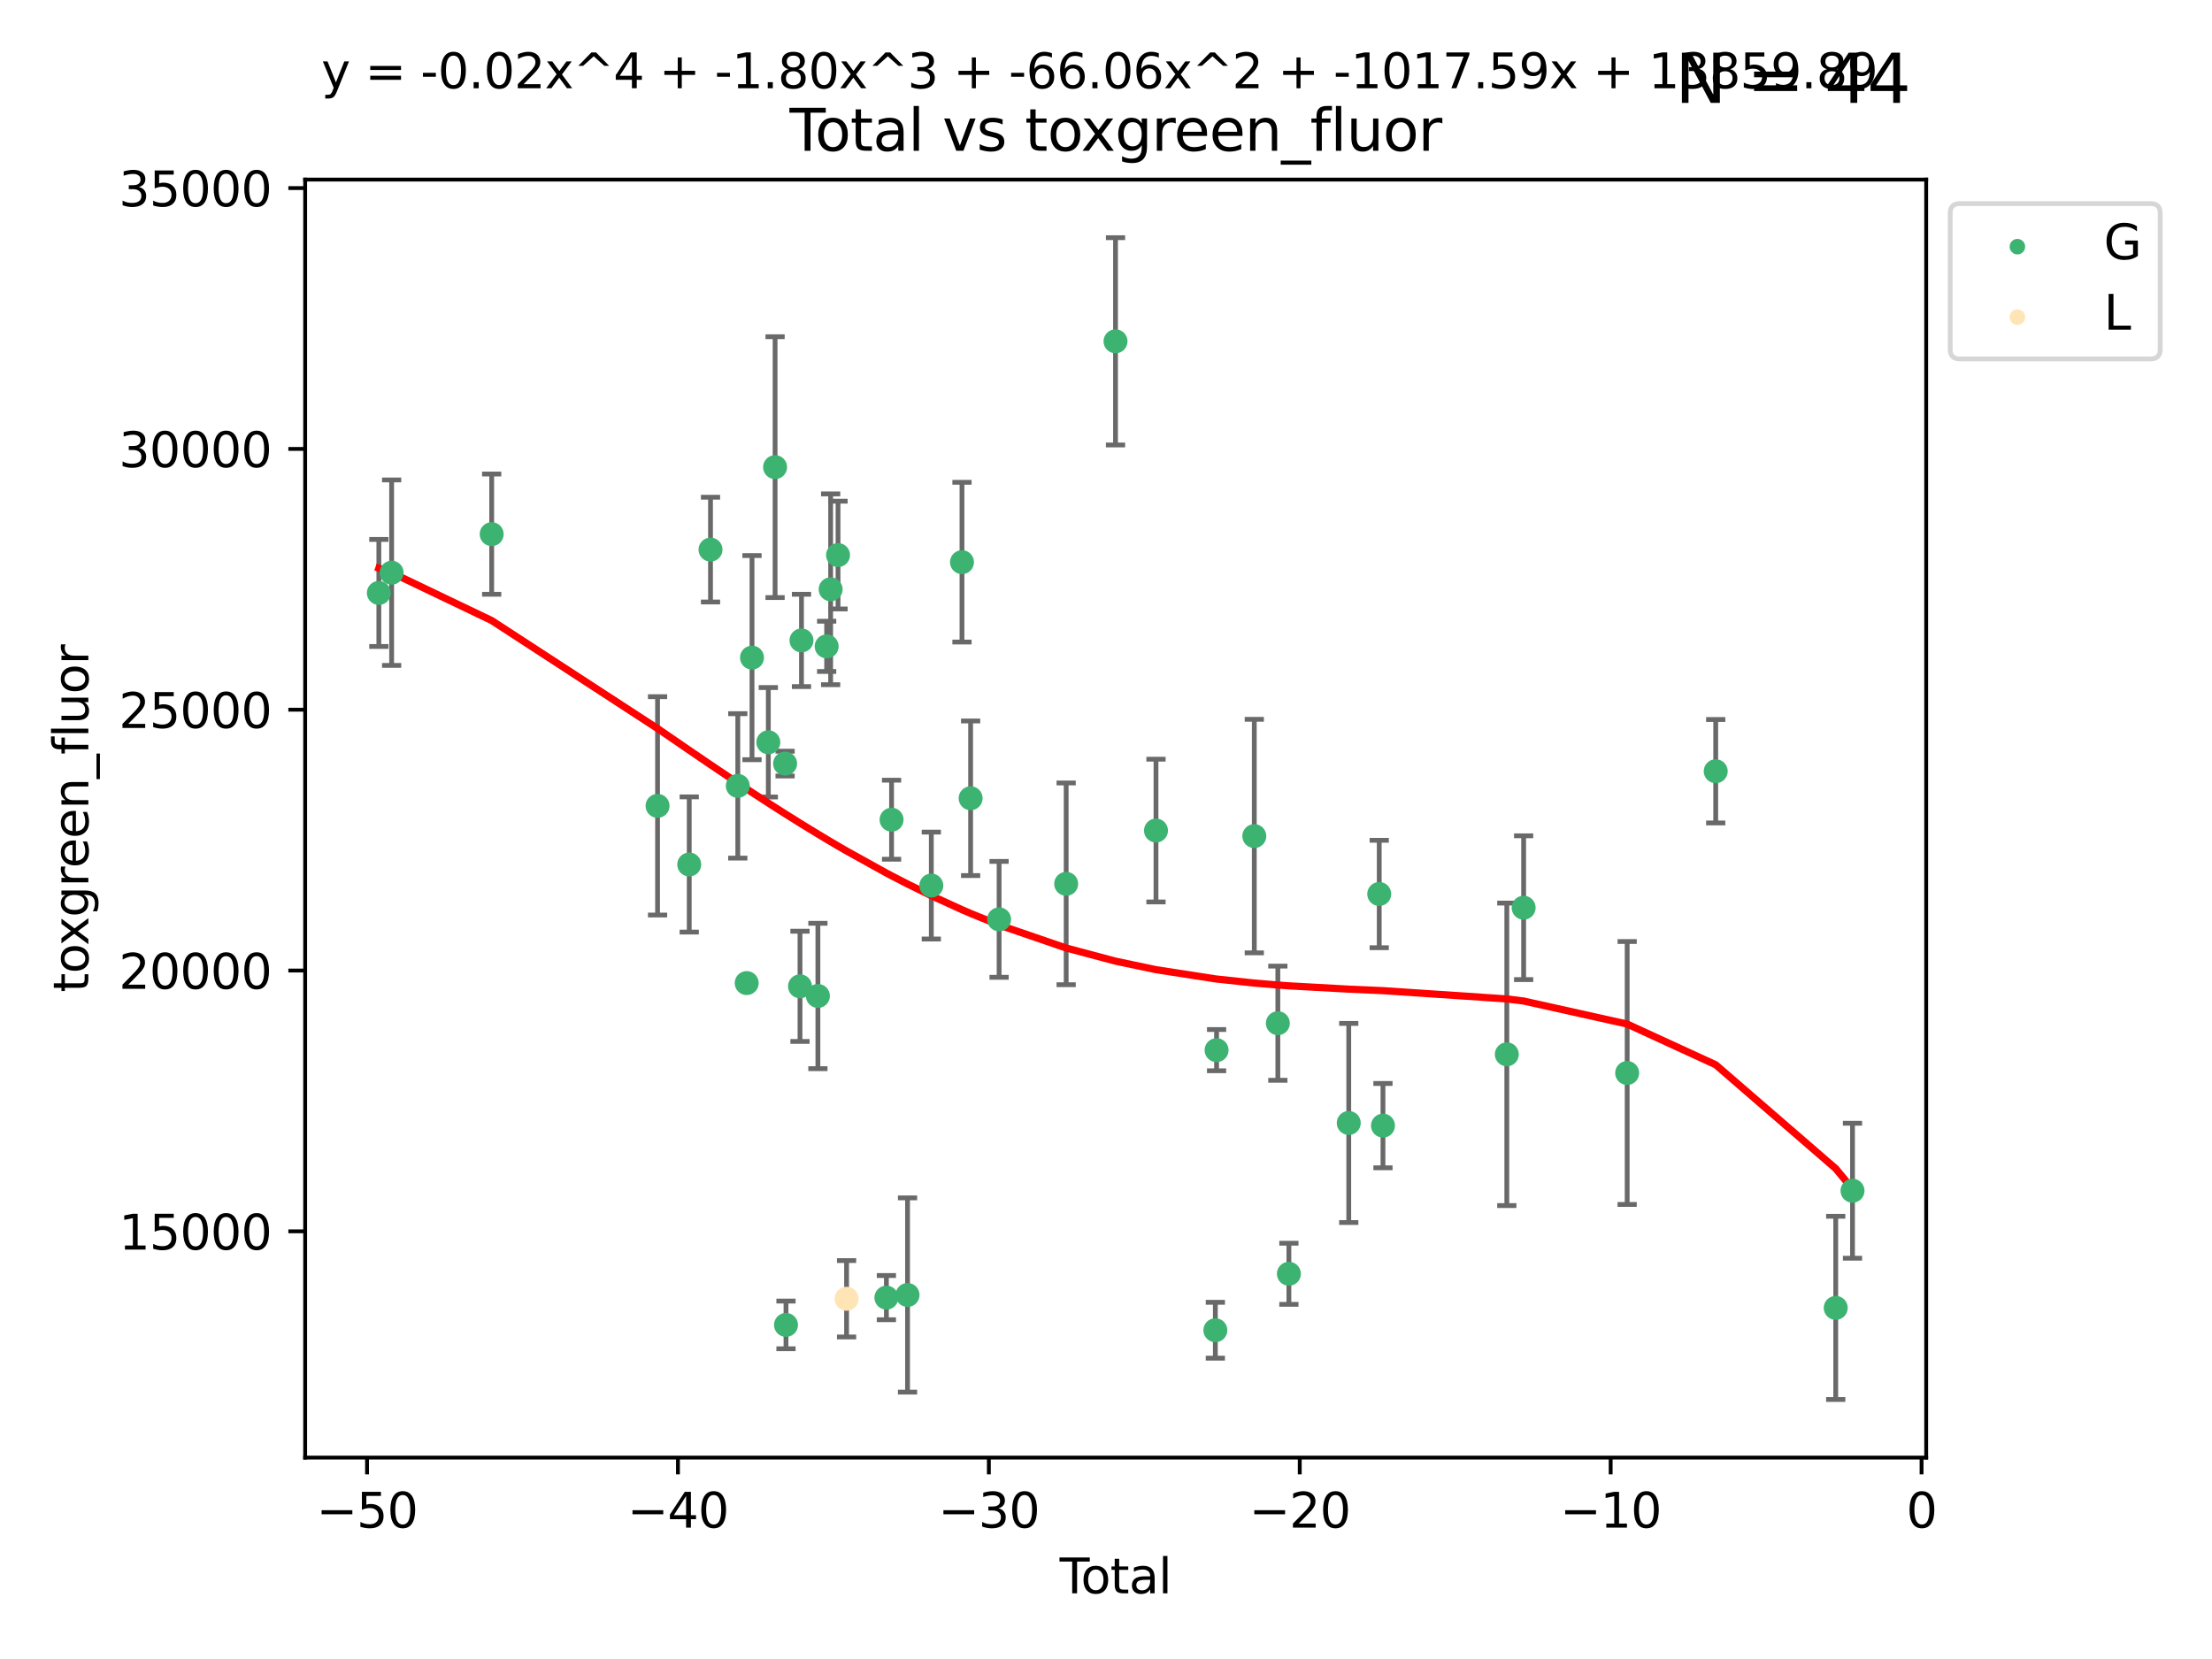 <?xml version="1.0" encoding="utf-8" standalone="no"?>
<!DOCTYPE svg PUBLIC "-//W3C//DTD SVG 1.1//EN"
  "http://www.w3.org/Graphics/SVG/1.1/DTD/svg11.dtd">
<svg xmlns:xlink="http://www.w3.org/1999/xlink" width="460.8pt" height="345.6pt" viewBox="0 0 460.8 345.6" xmlns="http://www.w3.org/2000/svg" version="1.1">
 <defs>
  <style type="text/css">*{stroke-linejoin: round; stroke-linecap: butt}</style>
 </defs>
 <g id="figure_1">
  <g id="patch_1">
   <path d="M 0 345.6 
L 460.8 345.6 
L 460.8 0 
L 0 0 
z
" style="fill: #ffffff"/>
  </g>
  <g id="axes_1">
   <g id="patch_2">
    <path d="M 63.571 303.64 
L 401.26 303.64 
L 401.26 37.411 
L 63.571 37.411 
z
" style="fill: #ffffff"/>
   </g>
   <g id="PathCollection_1">
    <defs>
     <path id="me29cd7995b" d="M 0 1.118 
C 0.297 1.118 0.581 1 0.791 0.791 
C 1 0.581 1.118 0.297 1.118 0 
C 1.118 -0.297 1 -0.581 0.791 -0.791 
C 0.581 -1 0.297 -1.118 0 -1.118 
C -0.297 -1.118 -0.581 -1 -0.791 -0.791 
C -1 -0.581 -1.118 -0.297 -1.118 0 
C -1.118 0.297 -1 0.581 -0.791 0.791 
C -0.581 1 -0.297 1.118 0 1.118 
z
" style="stroke: #3cb371"/>
    </defs>
    <g clip-path="url(#p7c41d86dea)">
     <use xlink:href="#me29cd7995b" x="78.921" y="123.522" style="fill: #3cb371; stroke: #3cb371"/>
     <use xlink:href="#me29cd7995b" x="81.585" y="119.301" style="fill: #3cb371; stroke: #3cb371"/>
     <use xlink:href="#me29cd7995b" x="102.426" y="111.272" style="fill: #3cb371; stroke: #3cb371"/>
     <use xlink:href="#me29cd7995b" x="136.981" y="167.877" style="fill: #3cb371; stroke: #3cb371"/>
     <use xlink:href="#me29cd7995b" x="143.58" y="180.088" style="fill: #3cb371; stroke: #3cb371"/>
     <use xlink:href="#me29cd7995b" x="148.013" y="114.493" style="fill: #3cb371; stroke: #3cb371"/>
     <use xlink:href="#me29cd7995b" x="153.697" y="163.714" style="fill: #3cb371; stroke: #3cb371"/>
     <use xlink:href="#me29cd7995b" x="155.551" y="204.793" style="fill: #3cb371; stroke: #3cb371"/>
     <use xlink:href="#me29cd7995b" x="156.656" y="136.995" style="fill: #3cb371; stroke: #3cb371"/>
     <use xlink:href="#me29cd7995b" x="160.055" y="154.629" style="fill: #3cb371; stroke: #3cb371"/>
     <use xlink:href="#me29cd7995b" x="161.465" y="97.313" style="fill: #3cb371; stroke: #3cb371"/>
     <use xlink:href="#me29cd7995b" x="163.55" y="159.069" style="fill: #3cb371; stroke: #3cb371"/>
     <use xlink:href="#me29cd7995b" x="163.736" y="276.006" style="fill: #3cb371; stroke: #3cb371"/>
     <use xlink:href="#me29cd7995b" x="166.655" y="205.47" style="fill: #3cb371; stroke: #3cb371"/>
     <use xlink:href="#me29cd7995b" x="166.964" y="133.412" style="fill: #3cb371; stroke: #3cb371"/>
     <use xlink:href="#me29cd7995b" x="170.383" y="207.477" style="fill: #3cb371; stroke: #3cb371"/>
     <use xlink:href="#me29cd7995b" x="172.208" y="134.649" style="fill: #3cb371; stroke: #3cb371"/>
     <use xlink:href="#me29cd7995b" x="173.039" y="122.761" style="fill: #3cb371; stroke: #3cb371"/>
     <use xlink:href="#me29cd7995b" x="174.578" y="115.631" style="fill: #3cb371; stroke: #3cb371"/>
     <use xlink:href="#me29cd7995b" x="184.653" y="270.322" style="fill: #3cb371; stroke: #3cb371"/>
     <use xlink:href="#me29cd7995b" x="185.73" y="170.758" style="fill: #3cb371; stroke: #3cb371"/>
     <use xlink:href="#me29cd7995b" x="189.057" y="269.768" style="fill: #3cb371; stroke: #3cb371"/>
     <use xlink:href="#me29cd7995b" x="194.01" y="184.477" style="fill: #3cb371; stroke: #3cb371"/>
     <use xlink:href="#me29cd7995b" x="200.398" y="117.11" style="fill: #3cb371; stroke: #3cb371"/>
     <use xlink:href="#me29cd7995b" x="202.198" y="166.292" style="fill: #3cb371; stroke: #3cb371"/>
     <use xlink:href="#me29cd7995b" x="208.13" y="191.519" style="fill: #3cb371; stroke: #3cb371"/>
     <use xlink:href="#me29cd7995b" x="222.101" y="184.12" style="fill: #3cb371; stroke: #3cb371"/>
     <use xlink:href="#me29cd7995b" x="232.384" y="71.105" style="fill: #3cb371; stroke: #3cb371"/>
     <use xlink:href="#me29cd7995b" x="240.814" y="173.02" style="fill: #3cb371; stroke: #3cb371"/>
     <use xlink:href="#me29cd7995b" x="253.181" y="277.113" style="fill: #3cb371; stroke: #3cb371"/>
     <use xlink:href="#me29cd7995b" x="253.434" y="218.767" style="fill: #3cb371; stroke: #3cb371"/>
     <use xlink:href="#me29cd7995b" x="261.293" y="174.174" style="fill: #3cb371; stroke: #3cb371"/>
     <use xlink:href="#me29cd7995b" x="266.199" y="213.15" style="fill: #3cb371; stroke: #3cb371"/>
     <use xlink:href="#me29cd7995b" x="268.5" y="265.352" style="fill: #3cb371; stroke: #3cb371"/>
     <use xlink:href="#me29cd7995b" x="280.97" y="233.936" style="fill: #3cb371; stroke: #3cb371"/>
     <use xlink:href="#me29cd7995b" x="287.318" y="186.237" style="fill: #3cb371; stroke: #3cb371"/>
     <use xlink:href="#me29cd7995b" x="288.097" y="234.489" style="fill: #3cb371; stroke: #3cb371"/>
     <use xlink:href="#me29cd7995b" x="313.898" y="219.635" style="fill: #3cb371; stroke: #3cb371"/>
     <use xlink:href="#me29cd7995b" x="317.401" y="189.091" style="fill: #3cb371; stroke: #3cb371"/>
     <use xlink:href="#me29cd7995b" x="338.967" y="223.523" style="fill: #3cb371; stroke: #3cb371"/>
     <use xlink:href="#me29cd7995b" x="357.415" y="160.664" style="fill: #3cb371; stroke: #3cb371"/>
     <use xlink:href="#me29cd7995b" x="382.415" y="272.458" style="fill: #3cb371; stroke: #3cb371"/>
     <use xlink:href="#me29cd7995b" x="385.911" y="248.052" style="fill: #3cb371; stroke: #3cb371"/>
    </g>
   </g>
   <g id="PathCollection_2">
    <defs>
     <path id="m2272678ba3" d="M 0 1.118 
C 0.297 1.118 0.581 1 0.791 0.791 
C 1 0.581 1.118 0.297 1.118 0 
C 1.118 -0.297 1 -0.581 0.791 -0.791 
C 0.581 -1 0.297 -1.118 0 -1.118 
C -0.297 -1.118 -0.581 -1 -0.791 -0.791 
C -1 -0.581 -1.118 -0.297 -1.118 0 
C -1.118 0.297 -1 0.581 -0.791 0.791 
C -0.581 1 -0.297 1.118 0 1.118 
z
" style="stroke: #ffe4b5"/>
    </defs>
    <g clip-path="url(#p7c41d86dea)">
     <use xlink:href="#m2272678ba3" x="176.357" y="270.558" style="fill: #ffe4b5; stroke: #ffe4b5"/>
    </g>
   </g>
   <g id="matplotlib.axis_1">
    <g id="xtick_1">
     <g id="line2d_1">
      <defs>
       <path id="m8cf90193c2" d="M 0 0 
L 0 3.5 
" style="stroke: #000000; stroke-width: 0.8"/>
      </defs>
      <g>
       <use xlink:href="#m8cf90193c2" x="76.462" y="303.64" style="stroke: #000000; stroke-width: 0.8"/>
      </g>
     </g>
     <g id="text_1">
      <!-- −50 -->
      <g transform="translate(65.909 318.238)scale(0.1 -0.1)">
       <defs>
        <path id="DejaVuSans-2212" d="M 678 2272 
L 4684 2272 
L 4684 1741 
L 678 1741 
L 678 2272 
z
" transform="scale(0.016)"/>
        <path id="DejaVuSans-35" d="M 691 4666 
L 3169 4666 
L 3169 4134 
L 1269 4134 
L 1269 2991 
Q 1406 3038 1543 3061 
Q 1681 3084 1819 3084 
Q 2600 3084 3056 2656 
Q 3513 2228 3513 1497 
Q 3513 744 3044 326 
Q 2575 -91 1722 -91 
Q 1428 -91 1123 -41 
Q 819 9 494 109 
L 494 744 
Q 775 591 1075 516 
Q 1375 441 1709 441 
Q 2250 441 2565 725 
Q 2881 1009 2881 1497 
Q 2881 1984 2565 2268 
Q 2250 2553 1709 2553 
Q 1456 2553 1204 2497 
Q 953 2441 691 2322 
L 691 4666 
z
" transform="scale(0.016)"/>
        <path id="DejaVuSans-30" d="M 2034 4250 
Q 1547 4250 1301 3770 
Q 1056 3291 1056 2328 
Q 1056 1369 1301 889 
Q 1547 409 2034 409 
Q 2525 409 2770 889 
Q 3016 1369 3016 2328 
Q 3016 3291 2770 3770 
Q 2525 4250 2034 4250 
z
M 2034 4750 
Q 2819 4750 3233 4129 
Q 3647 3509 3647 2328 
Q 3647 1150 3233 529 
Q 2819 -91 2034 -91 
Q 1250 -91 836 529 
Q 422 1150 422 2328 
Q 422 3509 836 4129 
Q 1250 4750 2034 4750 
z
" transform="scale(0.016)"/>
       </defs>
       <use xlink:href="#DejaVuSans-2212"/>
       <use xlink:href="#DejaVuSans-35" x="83.789"/>
       <use xlink:href="#DejaVuSans-30" x="147.412"/>
      </g>
     </g>
    </g>
    <g id="xtick_2">
     <g id="line2d_2">
      <g>
       <use xlink:href="#m8cf90193c2" x="141.229" y="303.64" style="stroke: #000000; stroke-width: 0.8"/>
      </g>
     </g>
     <g id="text_2">
      <!-- −40 -->
      <g transform="translate(130.676 318.238)scale(0.1 -0.1)">
       <defs>
        <path id="DejaVuSans-34" d="M 2419 4116 
L 825 1625 
L 2419 1625 
L 2419 4116 
z
M 2253 4666 
L 3047 4666 
L 3047 1625 
L 3713 1625 
L 3713 1100 
L 3047 1100 
L 3047 0 
L 2419 0 
L 2419 1100 
L 313 1100 
L 313 1709 
L 2253 4666 
z
" transform="scale(0.016)"/>
       </defs>
       <use xlink:href="#DejaVuSans-2212"/>
       <use xlink:href="#DejaVuSans-34" x="83.789"/>
       <use xlink:href="#DejaVuSans-30" x="147.412"/>
      </g>
     </g>
    </g>
    <g id="xtick_3">
     <g id="line2d_3">
      <g>
       <use xlink:href="#m8cf90193c2" x="205.996" y="303.64" style="stroke: #000000; stroke-width: 0.8"/>
      </g>
     </g>
     <g id="text_3">
      <!-- −30 -->
      <g transform="translate(195.444 318.238)scale(0.1 -0.1)">
       <defs>
        <path id="DejaVuSans-33" d="M 2597 2516 
Q 3050 2419 3304 2112 
Q 3559 1806 3559 1356 
Q 3559 666 3084 287 
Q 2609 -91 1734 -91 
Q 1441 -91 1130 -33 
Q 819 25 488 141 
L 488 750 
Q 750 597 1062 519 
Q 1375 441 1716 441 
Q 2309 441 2620 675 
Q 2931 909 2931 1356 
Q 2931 1769 2642 2001 
Q 2353 2234 1838 2234 
L 1294 2234 
L 1294 2753 
L 1863 2753 
Q 2328 2753 2575 2939 
Q 2822 3125 2822 3475 
Q 2822 3834 2567 4026 
Q 2313 4219 1838 4219 
Q 1578 4219 1281 4162 
Q 984 4106 628 3988 
L 628 4550 
Q 988 4650 1302 4700 
Q 1616 4750 1894 4750 
Q 2613 4750 3031 4423 
Q 3450 4097 3450 3541 
Q 3450 3153 3228 2886 
Q 3006 2619 2597 2516 
z
" transform="scale(0.016)"/>
       </defs>
       <use xlink:href="#DejaVuSans-2212"/>
       <use xlink:href="#DejaVuSans-33" x="83.789"/>
       <use xlink:href="#DejaVuSans-30" x="147.412"/>
      </g>
     </g>
    </g>
    <g id="xtick_4">
     <g id="line2d_4">
      <g>
       <use xlink:href="#m8cf90193c2" x="270.763" y="303.64" style="stroke: #000000; stroke-width: 0.8"/>
      </g>
     </g>
     <g id="text_4">
      <!-- −20 -->
      <g transform="translate(260.211 318.238)scale(0.1 -0.1)">
       <defs>
        <path id="DejaVuSans-32" d="M 1228 531 
L 3431 531 
L 3431 0 
L 469 0 
L 469 531 
Q 828 903 1448 1529 
Q 2069 2156 2228 2338 
Q 2531 2678 2651 2914 
Q 2772 3150 2772 3378 
Q 2772 3750 2511 3984 
Q 2250 4219 1831 4219 
Q 1534 4219 1204 4116 
Q 875 4013 500 3803 
L 500 4441 
Q 881 4594 1212 4672 
Q 1544 4750 1819 4750 
Q 2544 4750 2975 4387 
Q 3406 4025 3406 3419 
Q 3406 3131 3298 2873 
Q 3191 2616 2906 2266 
Q 2828 2175 2409 1742 
Q 1991 1309 1228 531 
z
" transform="scale(0.016)"/>
       </defs>
       <use xlink:href="#DejaVuSans-2212"/>
       <use xlink:href="#DejaVuSans-32" x="83.789"/>
       <use xlink:href="#DejaVuSans-30" x="147.412"/>
      </g>
     </g>
    </g>
    <g id="xtick_5">
     <g id="line2d_5">
      <g>
       <use xlink:href="#m8cf90193c2" x="335.531" y="303.64" style="stroke: #000000; stroke-width: 0.8"/>
      </g>
     </g>
     <g id="text_5">
      <!-- −10 -->
      <g transform="translate(324.978 318.238)scale(0.1 -0.1)">
       <defs>
        <path id="DejaVuSans-31" d="M 794 531 
L 1825 531 
L 1825 4091 
L 703 3866 
L 703 4441 
L 1819 4666 
L 2450 4666 
L 2450 531 
L 3481 531 
L 3481 0 
L 794 0 
L 794 531 
z
" transform="scale(0.016)"/>
       </defs>
       <use xlink:href="#DejaVuSans-2212"/>
       <use xlink:href="#DejaVuSans-31" x="83.789"/>
       <use xlink:href="#DejaVuSans-30" x="147.412"/>
      </g>
     </g>
    </g>
    <g id="xtick_6">
     <g id="line2d_6">
      <g>
       <use xlink:href="#m8cf90193c2" x="400.298" y="303.64" style="stroke: #000000; stroke-width: 0.8"/>
      </g>
     </g>
     <g id="text_6">
      <!-- 0 -->
      <g transform="translate(397.117 318.238)scale(0.1 -0.1)">
       <use xlink:href="#DejaVuSans-30"/>
      </g>
     </g>
    </g>
    <g id="text_7">
     <!-- Total -->
     <g transform="translate(220.739 331.917)scale(0.1 -0.1)">
      <defs>
       <path id="DejaVuSans-54" d="M -19 4666 
L 3928 4666 
L 3928 4134 
L 2272 4134 
L 2272 0 
L 1638 0 
L 1638 4134 
L -19 4134 
L -19 4666 
z
" transform="scale(0.016)"/>
       <path id="DejaVuSans-6f" d="M 1959 3097 
Q 1497 3097 1228 2736 
Q 959 2375 959 1747 
Q 959 1119 1226 758 
Q 1494 397 1959 397 
Q 2419 397 2687 759 
Q 2956 1122 2956 1747 
Q 2956 2369 2687 2733 
Q 2419 3097 1959 3097 
z
M 1959 3584 
Q 2709 3584 3137 3096 
Q 3566 2609 3566 1747 
Q 3566 888 3137 398 
Q 2709 -91 1959 -91 
Q 1206 -91 779 398 
Q 353 888 353 1747 
Q 353 2609 779 3096 
Q 1206 3584 1959 3584 
z
" transform="scale(0.016)"/>
       <path id="DejaVuSans-74" d="M 1172 4494 
L 1172 3500 
L 2356 3500 
L 2356 3053 
L 1172 3053 
L 1172 1153 
Q 1172 725 1289 603 
Q 1406 481 1766 481 
L 2356 481 
L 2356 0 
L 1766 0 
Q 1100 0 847 248 
Q 594 497 594 1153 
L 594 3053 
L 172 3053 
L 172 3500 
L 594 3500 
L 594 4494 
L 1172 4494 
z
" transform="scale(0.016)"/>
       <path id="DejaVuSans-61" d="M 2194 1759 
Q 1497 1759 1228 1600 
Q 959 1441 959 1056 
Q 959 750 1161 570 
Q 1363 391 1709 391 
Q 2188 391 2477 730 
Q 2766 1069 2766 1631 
L 2766 1759 
L 2194 1759 
z
M 3341 1997 
L 3341 0 
L 2766 0 
L 2766 531 
Q 2569 213 2275 61 
Q 1981 -91 1556 -91 
Q 1019 -91 701 211 
Q 384 513 384 1019 
Q 384 1609 779 1909 
Q 1175 2209 1959 2209 
L 2766 2209 
L 2766 2266 
Q 2766 2663 2505 2880 
Q 2244 3097 1772 3097 
Q 1472 3097 1187 3025 
Q 903 2953 641 2809 
L 641 3341 
Q 956 3463 1253 3523 
Q 1550 3584 1831 3584 
Q 2591 3584 2966 3190 
Q 3341 2797 3341 1997 
z
" transform="scale(0.016)"/>
       <path id="DejaVuSans-6c" d="M 603 4863 
L 1178 4863 
L 1178 0 
L 603 0 
L 603 4863 
z
" transform="scale(0.016)"/>
      </defs>
      <use xlink:href="#DejaVuSans-54"/>
      <use xlink:href="#DejaVuSans-6f" x="44.084"/>
      <use xlink:href="#DejaVuSans-74" x="105.266"/>
      <use xlink:href="#DejaVuSans-61" x="144.475"/>
      <use xlink:href="#DejaVuSans-6c" x="205.754"/>
     </g>
    </g>
   </g>
   <g id="matplotlib.axis_2">
    <g id="ytick_1">
     <g id="line2d_7">
      <defs>
       <path id="m2538642b64" d="M 0 0 
L -3.5 0 
" style="stroke: #000000; stroke-width: 0.8"/>
      </defs>
      <g>
       <use xlink:href="#m2538642b64" x="63.571" y="256.511" style="stroke: #000000; stroke-width: 0.8"/>
      </g>
     </g>
     <g id="text_8">
      <!-- 15000 -->
      <g transform="translate(24.759 260.31)scale(0.1 -0.1)">
       <use xlink:href="#DejaVuSans-31"/>
       <use xlink:href="#DejaVuSans-35" x="63.623"/>
       <use xlink:href="#DejaVuSans-30" x="127.246"/>
       <use xlink:href="#DejaVuSans-30" x="190.869"/>
       <use xlink:href="#DejaVuSans-30" x="254.492"/>
      </g>
     </g>
    </g>
    <g id="ytick_2">
     <g id="line2d_8">
      <g>
       <use xlink:href="#m2538642b64" x="63.571" y="202.179" style="stroke: #000000; stroke-width: 0.8"/>
      </g>
     </g>
     <g id="text_9">
      <!-- 20000 -->
      <g transform="translate(24.759 205.978)scale(0.1 -0.1)">
       <use xlink:href="#DejaVuSans-32"/>
       <use xlink:href="#DejaVuSans-30" x="63.623"/>
       <use xlink:href="#DejaVuSans-30" x="127.246"/>
       <use xlink:href="#DejaVuSans-30" x="190.869"/>
       <use xlink:href="#DejaVuSans-30" x="254.492"/>
      </g>
     </g>
    </g>
    <g id="ytick_3">
     <g id="line2d_9">
      <g>
       <use xlink:href="#m2538642b64" x="63.571" y="147.847" style="stroke: #000000; stroke-width: 0.8"/>
      </g>
     </g>
     <g id="text_10">
      <!-- 25000 -->
      <g transform="translate(24.759 151.646)scale(0.1 -0.1)">
       <use xlink:href="#DejaVuSans-32"/>
       <use xlink:href="#DejaVuSans-35" x="63.623"/>
       <use xlink:href="#DejaVuSans-30" x="127.246"/>
       <use xlink:href="#DejaVuSans-30" x="190.869"/>
       <use xlink:href="#DejaVuSans-30" x="254.492"/>
      </g>
     </g>
    </g>
    <g id="ytick_4">
     <g id="line2d_10">
      <g>
       <use xlink:href="#m2538642b64" x="63.571" y="93.515" style="stroke: #000000; stroke-width: 0.8"/>
      </g>
     </g>
     <g id="text_11">
      <!-- 30000 -->
      <g transform="translate(24.759 97.315)scale(0.1 -0.1)">
       <use xlink:href="#DejaVuSans-33"/>
       <use xlink:href="#DejaVuSans-30" x="63.623"/>
       <use xlink:href="#DejaVuSans-30" x="127.246"/>
       <use xlink:href="#DejaVuSans-30" x="190.869"/>
       <use xlink:href="#DejaVuSans-30" x="254.492"/>
      </g>
     </g>
    </g>
    <g id="ytick_5">
     <g id="line2d_11">
      <g>
       <use xlink:href="#m2538642b64" x="63.571" y="39.183" style="stroke: #000000; stroke-width: 0.8"/>
      </g>
     </g>
     <g id="text_12">
      <!-- 35000 -->
      <g transform="translate(24.759 42.983)scale(0.1 -0.1)">
       <use xlink:href="#DejaVuSans-33"/>
       <use xlink:href="#DejaVuSans-35" x="63.623"/>
       <use xlink:href="#DejaVuSans-30" x="127.246"/>
       <use xlink:href="#DejaVuSans-30" x="190.869"/>
       <use xlink:href="#DejaVuSans-30" x="254.492"/>
      </g>
     </g>
    </g>
    <g id="text_13">
     <!-- toxgreen_fluor -->
     <g transform="translate(18.401 206.72)rotate(-90)scale(0.1 -0.1)">
      <defs>
       <path id="DejaVuSans-78" d="M 3513 3500 
L 2247 1797 
L 3578 0 
L 2900 0 
L 1881 1375 
L 863 0 
L 184 0 
L 1544 1831 
L 300 3500 
L 978 3500 
L 1906 2253 
L 2834 3500 
L 3513 3500 
z
" transform="scale(0.016)"/>
       <path id="DejaVuSans-67" d="M 2906 1791 
Q 2906 2416 2648 2759 
Q 2391 3103 1925 3103 
Q 1463 3103 1205 2759 
Q 947 2416 947 1791 
Q 947 1169 1205 825 
Q 1463 481 1925 481 
Q 2391 481 2648 825 
Q 2906 1169 2906 1791 
z
M 3481 434 
Q 3481 -459 3084 -895 
Q 2688 -1331 1869 -1331 
Q 1566 -1331 1297 -1286 
Q 1028 -1241 775 -1147 
L 775 -588 
Q 1028 -725 1275 -790 
Q 1522 -856 1778 -856 
Q 2344 -856 2625 -561 
Q 2906 -266 2906 331 
L 2906 616 
Q 2728 306 2450 153 
Q 2172 0 1784 0 
Q 1141 0 747 490 
Q 353 981 353 1791 
Q 353 2603 747 3093 
Q 1141 3584 1784 3584 
Q 2172 3584 2450 3431 
Q 2728 3278 2906 2969 
L 2906 3500 
L 3481 3500 
L 3481 434 
z
" transform="scale(0.016)"/>
       <path id="DejaVuSans-72" d="M 2631 2963 
Q 2534 3019 2420 3045 
Q 2306 3072 2169 3072 
Q 1681 3072 1420 2755 
Q 1159 2438 1159 1844 
L 1159 0 
L 581 0 
L 581 3500 
L 1159 3500 
L 1159 2956 
Q 1341 3275 1631 3429 
Q 1922 3584 2338 3584 
Q 2397 3584 2469 3576 
Q 2541 3569 2628 3553 
L 2631 2963 
z
" transform="scale(0.016)"/>
       <path id="DejaVuSans-65" d="M 3597 1894 
L 3597 1613 
L 953 1613 
Q 991 1019 1311 708 
Q 1631 397 2203 397 
Q 2534 397 2845 478 
Q 3156 559 3463 722 
L 3463 178 
Q 3153 47 2828 -22 
Q 2503 -91 2169 -91 
Q 1331 -91 842 396 
Q 353 884 353 1716 
Q 353 2575 817 3079 
Q 1281 3584 2069 3584 
Q 2775 3584 3186 3129 
Q 3597 2675 3597 1894 
z
M 3022 2063 
Q 3016 2534 2758 2815 
Q 2500 3097 2075 3097 
Q 1594 3097 1305 2825 
Q 1016 2553 972 2059 
L 3022 2063 
z
" transform="scale(0.016)"/>
       <path id="DejaVuSans-6e" d="M 3513 2113 
L 3513 0 
L 2938 0 
L 2938 2094 
Q 2938 2591 2744 2837 
Q 2550 3084 2163 3084 
Q 1697 3084 1428 2787 
Q 1159 2491 1159 1978 
L 1159 0 
L 581 0 
L 581 3500 
L 1159 3500 
L 1159 2956 
Q 1366 3272 1645 3428 
Q 1925 3584 2291 3584 
Q 2894 3584 3203 3211 
Q 3513 2838 3513 2113 
z
" transform="scale(0.016)"/>
       <path id="DejaVuSans-5f" d="M 3263 -1063 
L 3263 -1509 
L -63 -1509 
L -63 -1063 
L 3263 -1063 
z
" transform="scale(0.016)"/>
       <path id="DejaVuSans-66" d="M 2375 4863 
L 2375 4384 
L 1825 4384 
Q 1516 4384 1395 4259 
Q 1275 4134 1275 3809 
L 1275 3500 
L 2222 3500 
L 2222 3053 
L 1275 3053 
L 1275 0 
L 697 0 
L 697 3053 
L 147 3053 
L 147 3500 
L 697 3500 
L 697 3744 
Q 697 4328 969 4595 
Q 1241 4863 1831 4863 
L 2375 4863 
z
" transform="scale(0.016)"/>
       <path id="DejaVuSans-75" d="M 544 1381 
L 544 3500 
L 1119 3500 
L 1119 1403 
Q 1119 906 1312 657 
Q 1506 409 1894 409 
Q 2359 409 2629 706 
Q 2900 1003 2900 1516 
L 2900 3500 
L 3475 3500 
L 3475 0 
L 2900 0 
L 2900 538 
Q 2691 219 2414 64 
Q 2138 -91 1772 -91 
Q 1169 -91 856 284 
Q 544 659 544 1381 
z
M 1991 3584 
L 1991 3584 
z
" transform="scale(0.016)"/>
      </defs>
      <use xlink:href="#DejaVuSans-74"/>
      <use xlink:href="#DejaVuSans-6f" x="39.209"/>
      <use xlink:href="#DejaVuSans-78" x="97.266"/>
      <use xlink:href="#DejaVuSans-67" x="156.445"/>
      <use xlink:href="#DejaVuSans-72" x="219.922"/>
      <use xlink:href="#DejaVuSans-65" x="258.785"/>
      <use xlink:href="#DejaVuSans-65" x="320.309"/>
      <use xlink:href="#DejaVuSans-6e" x="381.832"/>
      <use xlink:href="#DejaVuSans-5f" x="445.211"/>
      <use xlink:href="#DejaVuSans-66" x="495.211"/>
      <use xlink:href="#DejaVuSans-6c" x="530.416"/>
      <use xlink:href="#DejaVuSans-75" x="558.199"/>
      <use xlink:href="#DejaVuSans-6f" x="621.578"/>
      <use xlink:href="#DejaVuSans-72" x="682.76"/>
     </g>
    </g>
   </g>
   <g id="LineCollection_1">
    <path d="M 78.921 134.672 
L 78.921 112.372 
" clip-path="url(#p7c41d86dea)" style="fill: none; stroke: #696969"/>
    <path d="M 81.585 138.619 
L 81.585 99.984 
" clip-path="url(#p7c41d86dea)" style="fill: none; stroke: #696969"/>
    <path d="M 102.426 123.797 
L 102.426 98.746 
" clip-path="url(#p7c41d86dea)" style="fill: none; stroke: #696969"/>
    <path d="M 136.981 190.618 
L 136.981 145.135 
" clip-path="url(#p7c41d86dea)" style="fill: none; stroke: #696969"/>
    <path d="M 143.58 194.167 
L 143.58 166.008 
" clip-path="url(#p7c41d86dea)" style="fill: none; stroke: #696969"/>
    <path d="M 148.013 125.404 
L 148.013 103.582 
" clip-path="url(#p7c41d86dea)" style="fill: none; stroke: #696969"/>
    <path d="M 153.697 178.757 
L 153.697 148.671 
" clip-path="url(#p7c41d86dea)" style="fill: none; stroke: #696969"/>
    <path d="M 155.551 205.606 
L 155.551 203.979 
" clip-path="url(#p7c41d86dea)" style="fill: none; stroke: #696969"/>
    <path d="M 156.656 158.256 
L 156.656 115.734 
" clip-path="url(#p7c41d86dea)" style="fill: none; stroke: #696969"/>
    <path d="M 160.055 166.028 
L 160.055 143.229 
" clip-path="url(#p7c41d86dea)" style="fill: none; stroke: #696969"/>
    <path d="M 161.465 124.482 
L 161.465 70.143 
" clip-path="url(#p7c41d86dea)" style="fill: none; stroke: #696969"/>
    <path d="M 163.55 161.651 
L 163.55 156.486 
" clip-path="url(#p7c41d86dea)" style="fill: none; stroke: #696969"/>
    <path d="M 163.736 280.975 
L 163.736 271.036 
" clip-path="url(#p7c41d86dea)" style="fill: none; stroke: #696969"/>
    <path d="M 166.655 216.95 
L 166.655 193.99 
" clip-path="url(#p7c41d86dea)" style="fill: none; stroke: #696969"/>
    <path d="M 166.964 143.03 
L 166.964 123.793 
" clip-path="url(#p7c41d86dea)" style="fill: none; stroke: #696969"/>
    <path d="M 170.383 222.62 
L 170.383 192.334 
" clip-path="url(#p7c41d86dea)" style="fill: none; stroke: #696969"/>
    <path d="M 172.208 139.883 
L 172.208 129.415 
" clip-path="url(#p7c41d86dea)" style="fill: none; stroke: #696969"/>
    <path d="M 173.039 142.632 
L 173.039 102.889 
" clip-path="url(#p7c41d86dea)" style="fill: none; stroke: #696969"/>
    <path d="M 174.578 126.854 
L 174.578 104.409 
" clip-path="url(#p7c41d86dea)" style="fill: none; stroke: #696969"/>
    <path d="M 184.653 274.927 
L 184.653 265.717 
" clip-path="url(#p7c41d86dea)" style="fill: none; stroke: #696969"/>
    <path d="M 185.73 178.993 
L 185.73 162.524 
" clip-path="url(#p7c41d86dea)" style="fill: none; stroke: #696969"/>
    <path d="M 189.057 290 
L 189.057 249.536 
" clip-path="url(#p7c41d86dea)" style="fill: none; stroke: #696969"/>
    <path d="M 194.01 195.612 
L 194.01 173.341 
" clip-path="url(#p7c41d86dea)" style="fill: none; stroke: #696969"/>
    <path d="M 200.398 133.746 
L 200.398 100.474 
" clip-path="url(#p7c41d86dea)" style="fill: none; stroke: #696969"/>
    <path d="M 202.198 182.398 
L 202.198 150.186 
" clip-path="url(#p7c41d86dea)" style="fill: none; stroke: #696969"/>
    <path d="M 208.13 203.589 
L 208.13 179.449 
" clip-path="url(#p7c41d86dea)" style="fill: none; stroke: #696969"/>
    <path d="M 222.101 205.132 
L 222.101 163.108 
" clip-path="url(#p7c41d86dea)" style="fill: none; stroke: #696969"/>
    <path d="M 232.384 92.698 
L 232.384 49.513 
" clip-path="url(#p7c41d86dea)" style="fill: none; stroke: #696969"/>
    <path d="M 240.814 187.886 
L 240.814 158.154 
" clip-path="url(#p7c41d86dea)" style="fill: none; stroke: #696969"/>
    <path d="M 253.181 282.93 
L 253.181 271.296 
" clip-path="url(#p7c41d86dea)" style="fill: none; stroke: #696969"/>
    <path d="M 253.434 223.062 
L 253.434 214.471 
" clip-path="url(#p7c41d86dea)" style="fill: none; stroke: #696969"/>
    <path d="M 261.293 198.498 
L 261.293 149.85 
" clip-path="url(#p7c41d86dea)" style="fill: none; stroke: #696969"/>
    <path d="M 266.199 225.044 
L 266.199 201.256 
" clip-path="url(#p7c41d86dea)" style="fill: none; stroke: #696969"/>
    <path d="M 268.5 271.717 
L 268.5 258.986 
" clip-path="url(#p7c41d86dea)" style="fill: none; stroke: #696969"/>
    <path d="M 280.97 254.674 
L 280.97 213.198 
" clip-path="url(#p7c41d86dea)" style="fill: none; stroke: #696969"/>
    <path d="M 287.318 197.422 
L 287.318 175.052 
" clip-path="url(#p7c41d86dea)" style="fill: none; stroke: #696969"/>
    <path d="M 288.097 243.27 
L 288.097 225.708 
" clip-path="url(#p7c41d86dea)" style="fill: none; stroke: #696969"/>
    <path d="M 313.898 251.141 
L 313.898 188.129 
" clip-path="url(#p7c41d86dea)" style="fill: none; stroke: #696969"/>
    <path d="M 317.401 204.068 
L 317.401 174.113 
" clip-path="url(#p7c41d86dea)" style="fill: none; stroke: #696969"/>
    <path d="M 338.967 250.909 
L 338.967 196.137 
" clip-path="url(#p7c41d86dea)" style="fill: none; stroke: #696969"/>
    <path d="M 357.415 171.44 
L 357.415 149.889 
" clip-path="url(#p7c41d86dea)" style="fill: none; stroke: #696969"/>
    <path d="M 382.415 291.539 
L 382.415 253.376 
" clip-path="url(#p7c41d86dea)" style="fill: none; stroke: #696969"/>
    <path d="M 385.911 262.109 
L 385.911 233.994 
" clip-path="url(#p7c41d86dea)" style="fill: none; stroke: #696969"/>
   </g>
   <g id="line2d_12">
    <defs>
     <path id="mcafeeaada8" d="M 2 0 
L -2 -0 
" style="stroke: #696969"/>
    </defs>
    <g clip-path="url(#p7c41d86dea)">
     <use xlink:href="#mcafeeaada8" x="78.921" y="134.672" style="fill: #696969; stroke: #696969"/>
     <use xlink:href="#mcafeeaada8" x="81.585" y="138.619" style="fill: #696969; stroke: #696969"/>
     <use xlink:href="#mcafeeaada8" x="102.426" y="123.797" style="fill: #696969; stroke: #696969"/>
     <use xlink:href="#mcafeeaada8" x="136.981" y="190.618" style="fill: #696969; stroke: #696969"/>
     <use xlink:href="#mcafeeaada8" x="143.58" y="194.167" style="fill: #696969; stroke: #696969"/>
     <use xlink:href="#mcafeeaada8" x="148.013" y="125.404" style="fill: #696969; stroke: #696969"/>
     <use xlink:href="#mcafeeaada8" x="153.697" y="178.757" style="fill: #696969; stroke: #696969"/>
     <use xlink:href="#mcafeeaada8" x="155.551" y="205.606" style="fill: #696969; stroke: #696969"/>
     <use xlink:href="#mcafeeaada8" x="156.656" y="158.256" style="fill: #696969; stroke: #696969"/>
     <use xlink:href="#mcafeeaada8" x="160.055" y="166.028" style="fill: #696969; stroke: #696969"/>
     <use xlink:href="#mcafeeaada8" x="161.465" y="124.482" style="fill: #696969; stroke: #696969"/>
     <use xlink:href="#mcafeeaada8" x="163.55" y="161.651" style="fill: #696969; stroke: #696969"/>
     <use xlink:href="#mcafeeaada8" x="163.736" y="280.975" style="fill: #696969; stroke: #696969"/>
     <use xlink:href="#mcafeeaada8" x="166.655" y="216.95" style="fill: #696969; stroke: #696969"/>
     <use xlink:href="#mcafeeaada8" x="166.964" y="143.03" style="fill: #696969; stroke: #696969"/>
     <use xlink:href="#mcafeeaada8" x="170.383" y="222.62" style="fill: #696969; stroke: #696969"/>
     <use xlink:href="#mcafeeaada8" x="172.208" y="139.883" style="fill: #696969; stroke: #696969"/>
     <use xlink:href="#mcafeeaada8" x="173.039" y="142.632" style="fill: #696969; stroke: #696969"/>
     <use xlink:href="#mcafeeaada8" x="174.578" y="126.854" style="fill: #696969; stroke: #696969"/>
     <use xlink:href="#mcafeeaada8" x="184.653" y="274.927" style="fill: #696969; stroke: #696969"/>
     <use xlink:href="#mcafeeaada8" x="185.73" y="178.993" style="fill: #696969; stroke: #696969"/>
     <use xlink:href="#mcafeeaada8" x="189.057" y="290" style="fill: #696969; stroke: #696969"/>
     <use xlink:href="#mcafeeaada8" x="194.01" y="195.612" style="fill: #696969; stroke: #696969"/>
     <use xlink:href="#mcafeeaada8" x="200.398" y="133.746" style="fill: #696969; stroke: #696969"/>
     <use xlink:href="#mcafeeaada8" x="202.198" y="182.398" style="fill: #696969; stroke: #696969"/>
     <use xlink:href="#mcafeeaada8" x="208.13" y="203.589" style="fill: #696969; stroke: #696969"/>
     <use xlink:href="#mcafeeaada8" x="222.101" y="205.132" style="fill: #696969; stroke: #696969"/>
     <use xlink:href="#mcafeeaada8" x="232.384" y="92.698" style="fill: #696969; stroke: #696969"/>
     <use xlink:href="#mcafeeaada8" x="240.814" y="187.886" style="fill: #696969; stroke: #696969"/>
     <use xlink:href="#mcafeeaada8" x="253.181" y="282.93" style="fill: #696969; stroke: #696969"/>
     <use xlink:href="#mcafeeaada8" x="253.434" y="223.062" style="fill: #696969; stroke: #696969"/>
     <use xlink:href="#mcafeeaada8" x="261.293" y="198.498" style="fill: #696969; stroke: #696969"/>
     <use xlink:href="#mcafeeaada8" x="266.199" y="225.044" style="fill: #696969; stroke: #696969"/>
     <use xlink:href="#mcafeeaada8" x="268.5" y="271.717" style="fill: #696969; stroke: #696969"/>
     <use xlink:href="#mcafeeaada8" x="280.97" y="254.674" style="fill: #696969; stroke: #696969"/>
     <use xlink:href="#mcafeeaada8" x="287.318" y="197.422" style="fill: #696969; stroke: #696969"/>
     <use xlink:href="#mcafeeaada8" x="288.097" y="243.27" style="fill: #696969; stroke: #696969"/>
     <use xlink:href="#mcafeeaada8" x="313.898" y="251.141" style="fill: #696969; stroke: #696969"/>
     <use xlink:href="#mcafeeaada8" x="317.401" y="204.068" style="fill: #696969; stroke: #696969"/>
     <use xlink:href="#mcafeeaada8" x="338.967" y="250.909" style="fill: #696969; stroke: #696969"/>
     <use xlink:href="#mcafeeaada8" x="357.415" y="171.44" style="fill: #696969; stroke: #696969"/>
     <use xlink:href="#mcafeeaada8" x="382.415" y="291.539" style="fill: #696969; stroke: #696969"/>
     <use xlink:href="#mcafeeaada8" x="385.911" y="262.109" style="fill: #696969; stroke: #696969"/>
    </g>
   </g>
   <g id="line2d_13">
    <g clip-path="url(#p7c41d86dea)">
     <use xlink:href="#mcafeeaada8" x="78.921" y="112.372" style="fill: #696969; stroke: #696969"/>
     <use xlink:href="#mcafeeaada8" x="81.585" y="99.984" style="fill: #696969; stroke: #696969"/>
     <use xlink:href="#mcafeeaada8" x="102.426" y="98.746" style="fill: #696969; stroke: #696969"/>
     <use xlink:href="#mcafeeaada8" x="136.981" y="145.135" style="fill: #696969; stroke: #696969"/>
     <use xlink:href="#mcafeeaada8" x="143.58" y="166.008" style="fill: #696969; stroke: #696969"/>
     <use xlink:href="#mcafeeaada8" x="148.013" y="103.582" style="fill: #696969; stroke: #696969"/>
     <use xlink:href="#mcafeeaada8" x="153.697" y="148.671" style="fill: #696969; stroke: #696969"/>
     <use xlink:href="#mcafeeaada8" x="155.551" y="203.979" style="fill: #696969; stroke: #696969"/>
     <use xlink:href="#mcafeeaada8" x="156.656" y="115.734" style="fill: #696969; stroke: #696969"/>
     <use xlink:href="#mcafeeaada8" x="160.055" y="143.229" style="fill: #696969; stroke: #696969"/>
     <use xlink:href="#mcafeeaada8" x="161.465" y="70.143" style="fill: #696969; stroke: #696969"/>
     <use xlink:href="#mcafeeaada8" x="163.55" y="156.486" style="fill: #696969; stroke: #696969"/>
     <use xlink:href="#mcafeeaada8" x="163.736" y="271.036" style="fill: #696969; stroke: #696969"/>
     <use xlink:href="#mcafeeaada8" x="166.655" y="193.99" style="fill: #696969; stroke: #696969"/>
     <use xlink:href="#mcafeeaada8" x="166.964" y="123.793" style="fill: #696969; stroke: #696969"/>
     <use xlink:href="#mcafeeaada8" x="170.383" y="192.334" style="fill: #696969; stroke: #696969"/>
     <use xlink:href="#mcafeeaada8" x="172.208" y="129.415" style="fill: #696969; stroke: #696969"/>
     <use xlink:href="#mcafeeaada8" x="173.039" y="102.889" style="fill: #696969; stroke: #696969"/>
     <use xlink:href="#mcafeeaada8" x="174.578" y="104.409" style="fill: #696969; stroke: #696969"/>
     <use xlink:href="#mcafeeaada8" x="184.653" y="265.717" style="fill: #696969; stroke: #696969"/>
     <use xlink:href="#mcafeeaada8" x="185.73" y="162.524" style="fill: #696969; stroke: #696969"/>
     <use xlink:href="#mcafeeaada8" x="189.057" y="249.536" style="fill: #696969; stroke: #696969"/>
     <use xlink:href="#mcafeeaada8" x="194.01" y="173.341" style="fill: #696969; stroke: #696969"/>
     <use xlink:href="#mcafeeaada8" x="200.398" y="100.474" style="fill: #696969; stroke: #696969"/>
     <use xlink:href="#mcafeeaada8" x="202.198" y="150.186" style="fill: #696969; stroke: #696969"/>
     <use xlink:href="#mcafeeaada8" x="208.13" y="179.449" style="fill: #696969; stroke: #696969"/>
     <use xlink:href="#mcafeeaada8" x="222.101" y="163.108" style="fill: #696969; stroke: #696969"/>
     <use xlink:href="#mcafeeaada8" x="232.384" y="49.513" style="fill: #696969; stroke: #696969"/>
     <use xlink:href="#mcafeeaada8" x="240.814" y="158.154" style="fill: #696969; stroke: #696969"/>
     <use xlink:href="#mcafeeaada8" x="253.181" y="271.296" style="fill: #696969; stroke: #696969"/>
     <use xlink:href="#mcafeeaada8" x="253.434" y="214.471" style="fill: #696969; stroke: #696969"/>
     <use xlink:href="#mcafeeaada8" x="261.293" y="149.85" style="fill: #696969; stroke: #696969"/>
     <use xlink:href="#mcafeeaada8" x="266.199" y="201.256" style="fill: #696969; stroke: #696969"/>
     <use xlink:href="#mcafeeaada8" x="268.5" y="258.986" style="fill: #696969; stroke: #696969"/>
     <use xlink:href="#mcafeeaada8" x="280.97" y="213.198" style="fill: #696969; stroke: #696969"/>
     <use xlink:href="#mcafeeaada8" x="287.318" y="175.052" style="fill: #696969; stroke: #696969"/>
     <use xlink:href="#mcafeeaada8" x="288.097" y="225.708" style="fill: #696969; stroke: #696969"/>
     <use xlink:href="#mcafeeaada8" x="313.898" y="188.129" style="fill: #696969; stroke: #696969"/>
     <use xlink:href="#mcafeeaada8" x="317.401" y="174.113" style="fill: #696969; stroke: #696969"/>
     <use xlink:href="#mcafeeaada8" x="338.967" y="196.137" style="fill: #696969; stroke: #696969"/>
     <use xlink:href="#mcafeeaada8" x="357.415" y="149.889" style="fill: #696969; stroke: #696969"/>
     <use xlink:href="#mcafeeaada8" x="382.415" y="253.376" style="fill: #696969; stroke: #696969"/>
     <use xlink:href="#mcafeeaada8" x="385.911" y="233.994" style="fill: #696969; stroke: #696969"/>
    </g>
   </g>
   <g id="LineCollection_2">
    <path d="M 176.357 278.514 
L 176.357 262.603 
" clip-path="url(#p7c41d86dea)" style="fill: none; stroke: #696969"/>
   </g>
   <g id="line2d_14">
    <g clip-path="url(#p7c41d86dea)">
     <use xlink:href="#mcafeeaada8" x="176.357" y="278.514" style="fill: #696969; stroke: #696969"/>
    </g>
   </g>
   <g id="line2d_15">
    <g clip-path="url(#p7c41d86dea)">
     <use xlink:href="#mcafeeaada8" x="176.357" y="262.603" style="fill: #696969; stroke: #696969"/>
    </g>
   </g>
   <g id="line2d_16">
    <path d="M 78.921 118.369 
L 81.585 119.295 
L 102.426 129.27 
L 136.981 151.763 
L 143.58 156.29 
L 148.013 159.307 
L 153.697 163.121 
L 155.551 164.348 
L 156.656 165.074 
L 160.055 167.286 
L 161.465 168.192 
L 163.55 169.519 
L 163.736 169.637 
L 166.655 171.464 
L 166.964 171.656 
L 170.383 173.747 
L 172.208 174.843 
L 173.039 175.336 
L 174.578 176.241 
L 176.357 177.273 
L 184.653 181.87 
L 185.73 182.439 
L 189.057 184.155 
L 194.01 186.59 
L 200.398 189.509 
L 202.198 190.285 
L 208.13 192.698 
L 222.101 197.489 
L 232.384 200.227 
L 240.814 202.002 
L 253.181 203.916 
L 253.434 203.948 
L 261.293 204.791 
L 266.199 205.201 
L 268.5 205.368 
L 280.97 206.058 
L 287.318 206.335 
L 288.097 206.368 
L 313.898 208.097 
L 317.401 208.531 
L 338.967 213.33 
L 357.415 221.812 
L 382.415 243.44 
L 385.911 247.669 
" clip-path="url(#p7c41d86dea)" style="fill: none; stroke: #ff0000; stroke-width: 1.5; stroke-linecap: square"/>
   </g>
   <g id="line2d_17">
    <defs>
     <path id="m98613f7ddd" d="M 0 2 
C 0.53 2 1.039 1.789 1.414 1.414 
C 1.789 1.039 2 0.53 2 0 
C 2 -0.53 1.789 -1.039 1.414 -1.414 
C 1.039 -1.789 0.53 -2 0 -2 
C -0.53 -2 -1.039 -1.789 -1.414 -1.414 
C -1.789 -1.039 -2 -0.53 -2 0 
C -2 0.53 -1.789 1.039 -1.414 1.414 
C -1.039 1.789 -0.53 2 0 2 
z
" style="stroke: #3cb371"/>
    </defs>
    <g clip-path="url(#p7c41d86dea)">
     <use xlink:href="#m98613f7ddd" x="78.921" y="123.522" style="fill: #3cb371; stroke: #3cb371"/>
     <use xlink:href="#m98613f7ddd" x="81.585" y="119.301" style="fill: #3cb371; stroke: #3cb371"/>
     <use xlink:href="#m98613f7ddd" x="102.426" y="111.272" style="fill: #3cb371; stroke: #3cb371"/>
     <use xlink:href="#m98613f7ddd" x="136.981" y="167.877" style="fill: #3cb371; stroke: #3cb371"/>
     <use xlink:href="#m98613f7ddd" x="143.58" y="180.088" style="fill: #3cb371; stroke: #3cb371"/>
     <use xlink:href="#m98613f7ddd" x="148.013" y="114.493" style="fill: #3cb371; stroke: #3cb371"/>
     <use xlink:href="#m98613f7ddd" x="153.697" y="163.714" style="fill: #3cb371; stroke: #3cb371"/>
     <use xlink:href="#m98613f7ddd" x="155.551" y="204.793" style="fill: #3cb371; stroke: #3cb371"/>
     <use xlink:href="#m98613f7ddd" x="156.656" y="136.995" style="fill: #3cb371; stroke: #3cb371"/>
     <use xlink:href="#m98613f7ddd" x="160.055" y="154.629" style="fill: #3cb371; stroke: #3cb371"/>
     <use xlink:href="#m98613f7ddd" x="161.465" y="97.313" style="fill: #3cb371; stroke: #3cb371"/>
     <use xlink:href="#m98613f7ddd" x="163.55" y="159.069" style="fill: #3cb371; stroke: #3cb371"/>
     <use xlink:href="#m98613f7ddd" x="163.736" y="276.006" style="fill: #3cb371; stroke: #3cb371"/>
     <use xlink:href="#m98613f7ddd" x="166.655" y="205.47" style="fill: #3cb371; stroke: #3cb371"/>
     <use xlink:href="#m98613f7ddd" x="166.964" y="133.412" style="fill: #3cb371; stroke: #3cb371"/>
     <use xlink:href="#m98613f7ddd" x="170.383" y="207.477" style="fill: #3cb371; stroke: #3cb371"/>
     <use xlink:href="#m98613f7ddd" x="172.208" y="134.649" style="fill: #3cb371; stroke: #3cb371"/>
     <use xlink:href="#m98613f7ddd" x="173.039" y="122.761" style="fill: #3cb371; stroke: #3cb371"/>
     <use xlink:href="#m98613f7ddd" x="174.578" y="115.631" style="fill: #3cb371; stroke: #3cb371"/>
     <use xlink:href="#m98613f7ddd" x="184.653" y="270.322" style="fill: #3cb371; stroke: #3cb371"/>
     <use xlink:href="#m98613f7ddd" x="185.73" y="170.758" style="fill: #3cb371; stroke: #3cb371"/>
     <use xlink:href="#m98613f7ddd" x="189.057" y="269.768" style="fill: #3cb371; stroke: #3cb371"/>
     <use xlink:href="#m98613f7ddd" x="194.01" y="184.477" style="fill: #3cb371; stroke: #3cb371"/>
     <use xlink:href="#m98613f7ddd" x="200.398" y="117.11" style="fill: #3cb371; stroke: #3cb371"/>
     <use xlink:href="#m98613f7ddd" x="202.198" y="166.292" style="fill: #3cb371; stroke: #3cb371"/>
     <use xlink:href="#m98613f7ddd" x="208.13" y="191.519" style="fill: #3cb371; stroke: #3cb371"/>
     <use xlink:href="#m98613f7ddd" x="222.101" y="184.12" style="fill: #3cb371; stroke: #3cb371"/>
     <use xlink:href="#m98613f7ddd" x="232.384" y="71.105" style="fill: #3cb371; stroke: #3cb371"/>
     <use xlink:href="#m98613f7ddd" x="240.814" y="173.02" style="fill: #3cb371; stroke: #3cb371"/>
     <use xlink:href="#m98613f7ddd" x="253.181" y="277.113" style="fill: #3cb371; stroke: #3cb371"/>
     <use xlink:href="#m98613f7ddd" x="253.434" y="218.767" style="fill: #3cb371; stroke: #3cb371"/>
     <use xlink:href="#m98613f7ddd" x="261.293" y="174.174" style="fill: #3cb371; stroke: #3cb371"/>
     <use xlink:href="#m98613f7ddd" x="266.199" y="213.15" style="fill: #3cb371; stroke: #3cb371"/>
     <use xlink:href="#m98613f7ddd" x="268.5" y="265.352" style="fill: #3cb371; stroke: #3cb371"/>
     <use xlink:href="#m98613f7ddd" x="280.97" y="233.936" style="fill: #3cb371; stroke: #3cb371"/>
     <use xlink:href="#m98613f7ddd" x="287.318" y="186.237" style="fill: #3cb371; stroke: #3cb371"/>
     <use xlink:href="#m98613f7ddd" x="288.097" y="234.489" style="fill: #3cb371; stroke: #3cb371"/>
     <use xlink:href="#m98613f7ddd" x="313.898" y="219.635" style="fill: #3cb371; stroke: #3cb371"/>
     <use xlink:href="#m98613f7ddd" x="317.401" y="189.091" style="fill: #3cb371; stroke: #3cb371"/>
     <use xlink:href="#m98613f7ddd" x="338.967" y="223.523" style="fill: #3cb371; stroke: #3cb371"/>
     <use xlink:href="#m98613f7ddd" x="357.415" y="160.664" style="fill: #3cb371; stroke: #3cb371"/>
     <use xlink:href="#m98613f7ddd" x="382.415" y="272.458" style="fill: #3cb371; stroke: #3cb371"/>
     <use xlink:href="#m98613f7ddd" x="385.911" y="248.052" style="fill: #3cb371; stroke: #3cb371"/>
    </g>
   </g>
   <g id="line2d_18">
    <defs>
     <path id="me96f9b8718" d="M 0 2 
C 0.53 2 1.039 1.789 1.414 1.414 
C 1.789 1.039 2 0.53 2 0 
C 2 -0.53 1.789 -1.039 1.414 -1.414 
C 1.039 -1.789 0.53 -2 0 -2 
C -0.53 -2 -1.039 -1.789 -1.414 -1.414 
C -1.789 -1.039 -2 -0.53 -2 0 
C -2 0.53 -1.789 1.039 -1.414 1.414 
C -1.039 1.789 -0.53 2 0 2 
z
" style="stroke: #ffe4b5"/>
    </defs>
    <g clip-path="url(#p7c41d86dea)">
     <use xlink:href="#me96f9b8718" x="176.357" y="270.558" style="fill: #ffe4b5; stroke: #ffe4b5"/>
    </g>
   </g>
   <g id="patch_3">
    <path d="M 63.571 303.64 
L 63.571 37.411 
" style="fill: none; stroke: #000000; stroke-width: 0.8; stroke-linejoin: miter; stroke-linecap: square"/>
   </g>
   <g id="patch_4">
    <path d="M 401.26 303.64 
L 401.26 37.411 
" style="fill: none; stroke: #000000; stroke-width: 0.8; stroke-linejoin: miter; stroke-linecap: square"/>
   </g>
   <g id="patch_5">
    <path d="M 63.571 303.64 
L 401.26 303.64 
" style="fill: none; stroke: #000000; stroke-width: 0.8; stroke-linejoin: miter; stroke-linecap: square"/>
   </g>
   <g id="patch_6">
    <path d="M 63.571 37.411 
L 401.26 37.411 
" style="fill: none; stroke: #000000; stroke-width: 0.8; stroke-linejoin: miter; stroke-linecap: square"/>
   </g>
   <g id="text_14">
    <!-- N = 44 -->
    <g transform="translate(348.964 21.426)scale(0.14 -0.14)">
     <defs>
      <path id="DejaVuSans-4e" d="M 628 4666 
L 1478 4666 
L 3547 763 
L 3547 4666 
L 4159 4666 
L 4159 0 
L 3309 0 
L 1241 3903 
L 1241 0 
L 628 0 
L 628 4666 
z
" transform="scale(0.016)"/>
      <path id="DejaVuSans-20" transform="scale(0.016)"/>
      <path id="DejaVuSans-3d" d="M 678 2906 
L 4684 2906 
L 4684 2381 
L 678 2381 
L 678 2906 
z
M 678 1631 
L 4684 1631 
L 4684 1100 
L 678 1100 
L 678 1631 
z
" transform="scale(0.016)"/>
     </defs>
     <use xlink:href="#DejaVuSans-4e"/>
     <use xlink:href="#DejaVuSans-20" x="74.805"/>
     <use xlink:href="#DejaVuSans-3d" x="106.592"/>
     <use xlink:href="#DejaVuSans-20" x="190.381"/>
     <use xlink:href="#DejaVuSans-34" x="222.168"/>
     <use xlink:href="#DejaVuSans-34" x="285.791"/>
    </g>
   </g>
   <g id="text_15">
    <!-- y = -0.02x^4 + -1.80x^3 + -66.06x^2 + -1017.59x + 13859.89 -->
    <g transform="translate(66.948 18.387)scale(0.1 -0.1)">
     <defs>
      <path id="DejaVuSans-79" d="M 2059 -325 
Q 1816 -950 1584 -1140 
Q 1353 -1331 966 -1331 
L 506 -1331 
L 506 -850 
L 844 -850 
Q 1081 -850 1212 -737 
Q 1344 -625 1503 -206 
L 1606 56 
L 191 3500 
L 800 3500 
L 1894 763 
L 2988 3500 
L 3597 3500 
L 2059 -325 
z
" transform="scale(0.016)"/>
      <path id="DejaVuSans-2d" d="M 313 2009 
L 1997 2009 
L 1997 1497 
L 313 1497 
L 313 2009 
z
" transform="scale(0.016)"/>
      <path id="DejaVuSans-2e" d="M 684 794 
L 1344 794 
L 1344 0 
L 684 0 
L 684 794 
z
" transform="scale(0.016)"/>
      <path id="DejaVuSans-5e" d="M 2988 4666 
L 4684 2925 
L 4056 2925 
L 2681 4159 
L 1306 2925 
L 678 2925 
L 2375 4666 
L 2988 4666 
z
" transform="scale(0.016)"/>
      <path id="DejaVuSans-2b" d="M 2944 4013 
L 2944 2272 
L 4684 2272 
L 4684 1741 
L 2944 1741 
L 2944 0 
L 2419 0 
L 2419 1741 
L 678 1741 
L 678 2272 
L 2419 2272 
L 2419 4013 
L 2944 4013 
z
" transform="scale(0.016)"/>
      <path id="DejaVuSans-38" d="M 2034 2216 
Q 1584 2216 1326 1975 
Q 1069 1734 1069 1313 
Q 1069 891 1326 650 
Q 1584 409 2034 409 
Q 2484 409 2743 651 
Q 3003 894 3003 1313 
Q 3003 1734 2745 1975 
Q 2488 2216 2034 2216 
z
M 1403 2484 
Q 997 2584 770 2862 
Q 544 3141 544 3541 
Q 544 4100 942 4425 
Q 1341 4750 2034 4750 
Q 2731 4750 3128 4425 
Q 3525 4100 3525 3541 
Q 3525 3141 3298 2862 
Q 3072 2584 2669 2484 
Q 3125 2378 3379 2068 
Q 3634 1759 3634 1313 
Q 3634 634 3220 271 
Q 2806 -91 2034 -91 
Q 1263 -91 848 271 
Q 434 634 434 1313 
Q 434 1759 690 2068 
Q 947 2378 1403 2484 
z
M 1172 3481 
Q 1172 3119 1398 2916 
Q 1625 2713 2034 2713 
Q 2441 2713 2670 2916 
Q 2900 3119 2900 3481 
Q 2900 3844 2670 4047 
Q 2441 4250 2034 4250 
Q 1625 4250 1398 4047 
Q 1172 3844 1172 3481 
z
" transform="scale(0.016)"/>
      <path id="DejaVuSans-36" d="M 2113 2584 
Q 1688 2584 1439 2293 
Q 1191 2003 1191 1497 
Q 1191 994 1439 701 
Q 1688 409 2113 409 
Q 2538 409 2786 701 
Q 3034 994 3034 1497 
Q 3034 2003 2786 2293 
Q 2538 2584 2113 2584 
z
M 3366 4563 
L 3366 3988 
Q 3128 4100 2886 4159 
Q 2644 4219 2406 4219 
Q 1781 4219 1451 3797 
Q 1122 3375 1075 2522 
Q 1259 2794 1537 2939 
Q 1816 3084 2150 3084 
Q 2853 3084 3261 2657 
Q 3669 2231 3669 1497 
Q 3669 778 3244 343 
Q 2819 -91 2113 -91 
Q 1303 -91 875 529 
Q 447 1150 447 2328 
Q 447 3434 972 4092 
Q 1497 4750 2381 4750 
Q 2619 4750 2861 4703 
Q 3103 4656 3366 4563 
z
" transform="scale(0.016)"/>
      <path id="DejaVuSans-37" d="M 525 4666 
L 3525 4666 
L 3525 4397 
L 1831 0 
L 1172 0 
L 2766 4134 
L 525 4134 
L 525 4666 
z
" transform="scale(0.016)"/>
      <path id="DejaVuSans-39" d="M 703 97 
L 703 672 
Q 941 559 1184 500 
Q 1428 441 1663 441 
Q 2288 441 2617 861 
Q 2947 1281 2994 2138 
Q 2813 1869 2534 1725 
Q 2256 1581 1919 1581 
Q 1219 1581 811 2004 
Q 403 2428 403 3163 
Q 403 3881 828 4315 
Q 1253 4750 1959 4750 
Q 2769 4750 3195 4129 
Q 3622 3509 3622 2328 
Q 3622 1225 3098 567 
Q 2575 -91 1691 -91 
Q 1453 -91 1209 -44 
Q 966 3 703 97 
z
M 1959 2075 
Q 2384 2075 2632 2365 
Q 2881 2656 2881 3163 
Q 2881 3666 2632 3958 
Q 2384 4250 1959 4250 
Q 1534 4250 1286 3958 
Q 1038 3666 1038 3163 
Q 1038 2656 1286 2365 
Q 1534 2075 1959 2075 
z
" transform="scale(0.016)"/>
     </defs>
     <use xlink:href="#DejaVuSans-79"/>
     <use xlink:href="#DejaVuSans-20" x="59.18"/>
     <use xlink:href="#DejaVuSans-3d" x="90.967"/>
     <use xlink:href="#DejaVuSans-20" x="174.756"/>
     <use xlink:href="#DejaVuSans-2d" x="206.543"/>
     <use xlink:href="#DejaVuSans-30" x="242.627"/>
     <use xlink:href="#DejaVuSans-2e" x="306.25"/>
     <use xlink:href="#DejaVuSans-30" x="338.037"/>
     <use xlink:href="#DejaVuSans-32" x="401.66"/>
     <use xlink:href="#DejaVuSans-78" x="465.283"/>
     <use xlink:href="#DejaVuSans-5e" x="524.463"/>
     <use xlink:href="#DejaVuSans-34" x="608.252"/>
     <use xlink:href="#DejaVuSans-20" x="671.875"/>
     <use xlink:href="#DejaVuSans-2b" x="703.662"/>
     <use xlink:href="#DejaVuSans-20" x="787.451"/>
     <use xlink:href="#DejaVuSans-2d" x="819.238"/>
     <use xlink:href="#DejaVuSans-31" x="855.322"/>
     <use xlink:href="#DejaVuSans-2e" x="918.945"/>
     <use xlink:href="#DejaVuSans-38" x="950.732"/>
     <use xlink:href="#DejaVuSans-30" x="1014.355"/>
     <use xlink:href="#DejaVuSans-78" x="1077.979"/>
     <use xlink:href="#DejaVuSans-5e" x="1137.158"/>
     <use xlink:href="#DejaVuSans-33" x="1220.947"/>
     <use xlink:href="#DejaVuSans-20" x="1284.57"/>
     <use xlink:href="#DejaVuSans-2b" x="1316.357"/>
     <use xlink:href="#DejaVuSans-20" x="1400.146"/>
     <use xlink:href="#DejaVuSans-2d" x="1431.934"/>
     <use xlink:href="#DejaVuSans-36" x="1468.018"/>
     <use xlink:href="#DejaVuSans-36" x="1531.641"/>
     <use xlink:href="#DejaVuSans-2e" x="1595.264"/>
     <use xlink:href="#DejaVuSans-30" x="1627.051"/>
     <use xlink:href="#DejaVuSans-36" x="1690.674"/>
     <use xlink:href="#DejaVuSans-78" x="1754.297"/>
     <use xlink:href="#DejaVuSans-5e" x="1813.477"/>
     <use xlink:href="#DejaVuSans-32" x="1897.266"/>
     <use xlink:href="#DejaVuSans-20" x="1960.889"/>
     <use xlink:href="#DejaVuSans-2b" x="1992.676"/>
     <use xlink:href="#DejaVuSans-20" x="2076.465"/>
     <use xlink:href="#DejaVuSans-2d" x="2108.252"/>
     <use xlink:href="#DejaVuSans-31" x="2144.336"/>
     <use xlink:href="#DejaVuSans-30" x="2207.959"/>
     <use xlink:href="#DejaVuSans-31" x="2271.582"/>
     <use xlink:href="#DejaVuSans-37" x="2335.205"/>
     <use xlink:href="#DejaVuSans-2e" x="2398.828"/>
     <use xlink:href="#DejaVuSans-35" x="2430.615"/>
     <use xlink:href="#DejaVuSans-39" x="2494.238"/>
     <use xlink:href="#DejaVuSans-78" x="2557.861"/>
     <use xlink:href="#DejaVuSans-20" x="2617.041"/>
     <use xlink:href="#DejaVuSans-2b" x="2648.828"/>
     <use xlink:href="#DejaVuSans-20" x="2732.617"/>
     <use xlink:href="#DejaVuSans-31" x="2764.404"/>
     <use xlink:href="#DejaVuSans-33" x="2828.027"/>
     <use xlink:href="#DejaVuSans-38" x="2891.65"/>
     <use xlink:href="#DejaVuSans-35" x="2955.273"/>
     <use xlink:href="#DejaVuSans-39" x="3018.896"/>
     <use xlink:href="#DejaVuSans-2e" x="3082.52"/>
     <use xlink:href="#DejaVuSans-38" x="3114.307"/>
     <use xlink:href="#DejaVuSans-39" x="3177.93"/>
    </g>
   </g>
   <g id="text_16">
    <!-- Total vs toxgreen_fluor -->
    <g transform="translate(164.48 31.411)scale(0.12 -0.12)">
     <defs>
      <path id="DejaVuSans-76" d="M 191 3500 
L 800 3500 
L 1894 563 
L 2988 3500 
L 3597 3500 
L 2284 0 
L 1503 0 
L 191 3500 
z
" transform="scale(0.016)"/>
      <path id="DejaVuSans-73" d="M 2834 3397 
L 2834 2853 
Q 2591 2978 2328 3040 
Q 2066 3103 1784 3103 
Q 1356 3103 1142 2972 
Q 928 2841 928 2578 
Q 928 2378 1081 2264 
Q 1234 2150 1697 2047 
L 1894 2003 
Q 2506 1872 2764 1633 
Q 3022 1394 3022 966 
Q 3022 478 2636 193 
Q 2250 -91 1575 -91 
Q 1294 -91 989 -36 
Q 684 19 347 128 
L 347 722 
Q 666 556 975 473 
Q 1284 391 1588 391 
Q 1994 391 2212 530 
Q 2431 669 2431 922 
Q 2431 1156 2273 1281 
Q 2116 1406 1581 1522 
L 1381 1569 
Q 847 1681 609 1914 
Q 372 2147 372 2553 
Q 372 3047 722 3315 
Q 1072 3584 1716 3584 
Q 2034 3584 2315 3537 
Q 2597 3491 2834 3397 
z
" transform="scale(0.016)"/>
     </defs>
     <use xlink:href="#DejaVuSans-54"/>
     <use xlink:href="#DejaVuSans-6f" x="44.084"/>
     <use xlink:href="#DejaVuSans-74" x="105.266"/>
     <use xlink:href="#DejaVuSans-61" x="144.475"/>
     <use xlink:href="#DejaVuSans-6c" x="205.754"/>
     <use xlink:href="#DejaVuSans-20" x="233.537"/>
     <use xlink:href="#DejaVuSans-76" x="265.324"/>
     <use xlink:href="#DejaVuSans-73" x="324.504"/>
     <use xlink:href="#DejaVuSans-20" x="376.604"/>
     <use xlink:href="#DejaVuSans-74" x="408.391"/>
     <use xlink:href="#DejaVuSans-6f" x="447.6"/>
     <use xlink:href="#DejaVuSans-78" x="505.656"/>
     <use xlink:href="#DejaVuSans-67" x="564.836"/>
     <use xlink:href="#DejaVuSans-72" x="628.312"/>
     <use xlink:href="#DejaVuSans-65" x="667.176"/>
     <use xlink:href="#DejaVuSans-65" x="728.699"/>
     <use xlink:href="#DejaVuSans-6e" x="790.223"/>
     <use xlink:href="#DejaVuSans-5f" x="853.602"/>
     <use xlink:href="#DejaVuSans-66" x="903.602"/>
     <use xlink:href="#DejaVuSans-6c" x="938.807"/>
     <use xlink:href="#DejaVuSans-75" x="966.59"/>
     <use xlink:href="#DejaVuSans-6f" x="1029.969"/>
     <use xlink:href="#DejaVuSans-72" x="1091.15"/>
    </g>
   </g>
   <g id="legend_1">
    <g id="patch_7">
     <path d="M 408.26 74.767 
L 448.008 74.767 
Q 450.008 74.767 450.008 72.767 
L 450.008 44.411 
Q 450.008 42.411 448.008 42.411 
L 408.26 42.411 
Q 406.26 42.411 406.26 44.411 
L 406.26 72.767 
Q 406.26 74.767 408.26 74.767 
z
" style="fill: #ffffff; opacity: 0.8; stroke: #cccccc; stroke-linejoin: miter"/>
    </g>
    <g id="PathCollection_3">
     <g>
      <use xlink:href="#me29cd7995b" x="420.26" y="51.385" style="fill: #3cb371; stroke: #3cb371"/>
     </g>
    </g>
    <g id="text_17">
     <!-- G -->
     <g transform="translate(438.26 54.01)scale(0.1 -0.1)">
      <defs>
       <path id="DejaVuSans-47" d="M 3809 666 
L 3809 1919 
L 2778 1919 
L 2778 2438 
L 4434 2438 
L 4434 434 
Q 4069 175 3628 42 
Q 3188 -91 2688 -91 
Q 1594 -91 976 548 
Q 359 1188 359 2328 
Q 359 3472 976 4111 
Q 1594 4750 2688 4750 
Q 3144 4750 3555 4637 
Q 3966 4525 4313 4306 
L 4313 3634 
Q 3963 3931 3569 4081 
Q 3175 4231 2741 4231 
Q 1884 4231 1454 3753 
Q 1025 3275 1025 2328 
Q 1025 1384 1454 906 
Q 1884 428 2741 428 
Q 3075 428 3337 486 
Q 3600 544 3809 666 
z
" transform="scale(0.016)"/>
      </defs>
      <use xlink:href="#DejaVuSans-47"/>
     </g>
    </g>
    <g id="PathCollection_4">
     <g>
      <use xlink:href="#m2272678ba3" x="420.26" y="66.063" style="fill: #ffe4b5; stroke: #ffe4b5"/>
     </g>
    </g>
    <g id="text_18">
     <!-- L -->
     <g transform="translate(438.26 68.688)scale(0.1 -0.1)">
      <defs>
       <path id="DejaVuSans-4c" d="M 628 4666 
L 1259 4666 
L 1259 531 
L 3531 531 
L 3531 0 
L 628 0 
L 628 4666 
z
" transform="scale(0.016)"/>
      </defs>
      <use xlink:href="#DejaVuSans-4c"/>
     </g>
    </g>
   </g>
  </g>
 </g>
 <defs>
  <clipPath id="p7c41d86dea">
   <rect x="63.571" y="37.411" width="337.689" height="266.229"/>
  </clipPath>
 </defs>
</svg>
